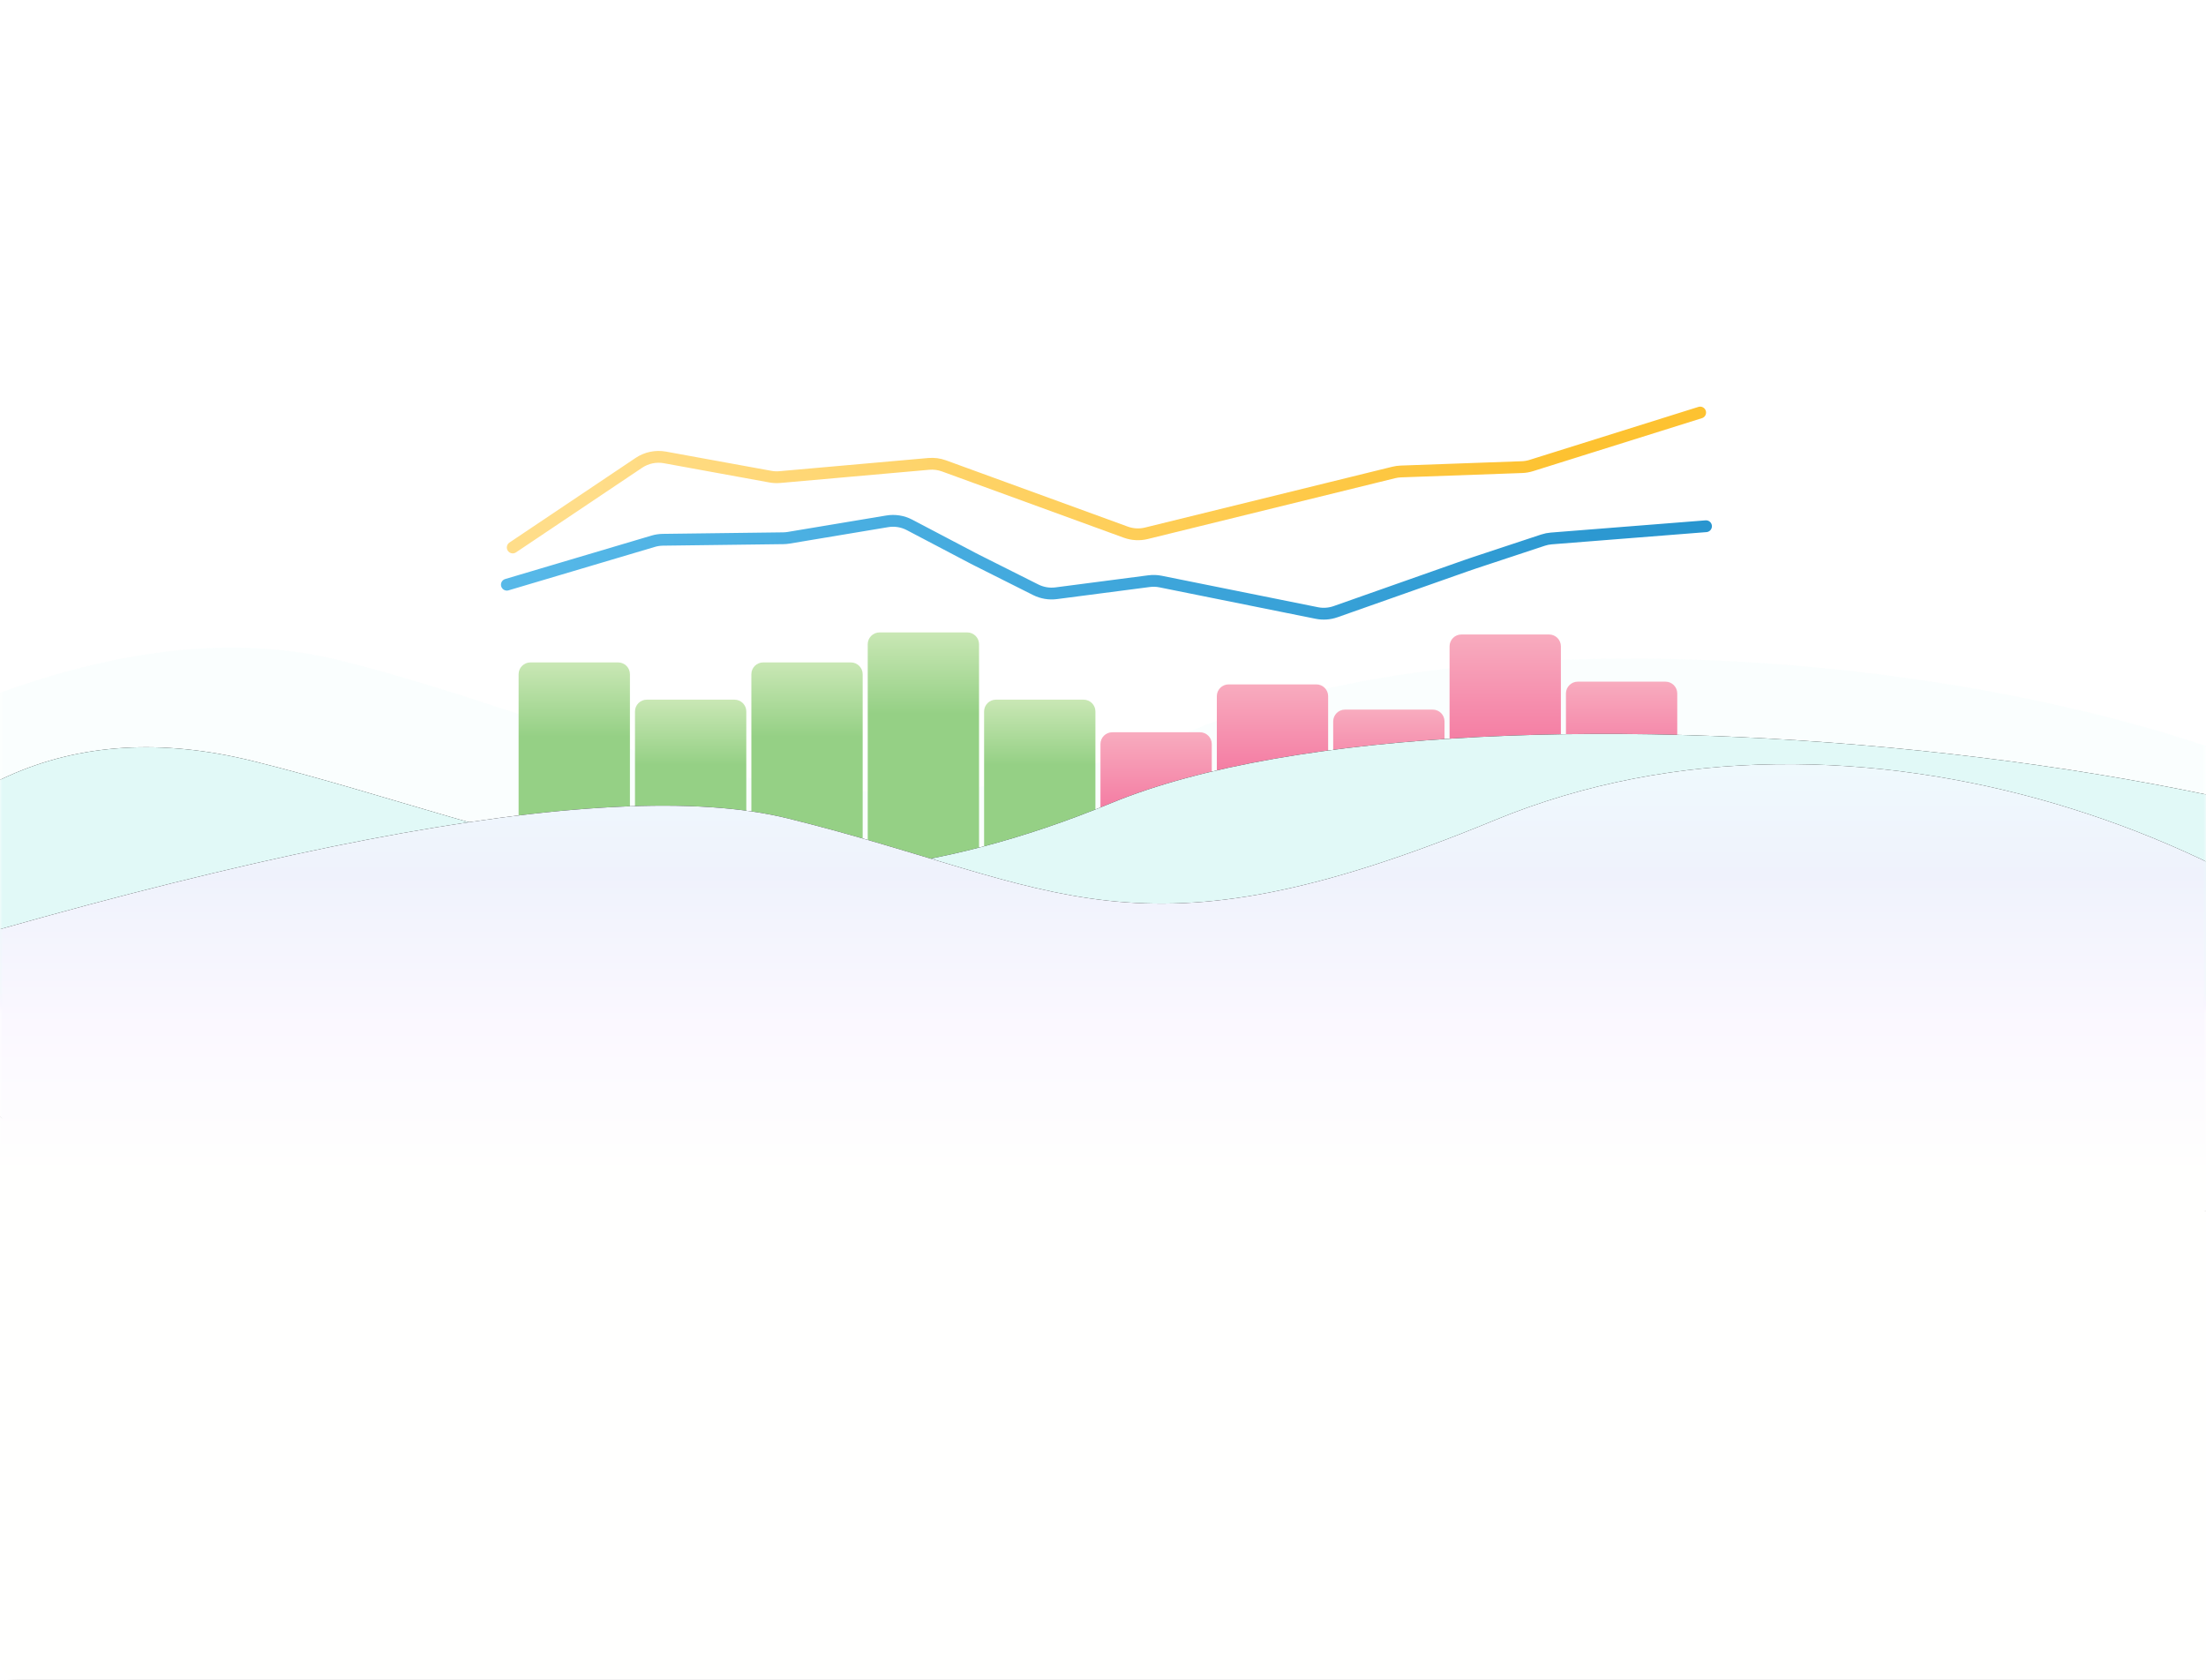 <?xml version="1.0" encoding="UTF-8"?>
<svg version="1.1" viewBox="0 0 436 332" xmlns="http://www.w3.org/2000/svg" xmlns:xlink="http://www.w3.org/1999/xlink">
<defs>
<rect id="f" width="436" height="332" rx="4"/>
<linearGradient id="i" x1="50.009%" x2="50%" y1="48.029%" y2="51.971%">
<stop stop-color="#E1F9F7" offset="0"/>
<stop stop-color="#EFF2FC" offset=".358"/>
<stop stop-color="#F7EFFF" offset=".625"/>
<stop stop-color="#FFFFFE" offset="1"/>
</linearGradient>
<linearGradient id="h" x1="5.732%" x2="88.764%" y1="50.386%" y2="49.697%">
<stop stop-color="#FFDD89" offset="0"/>
<stop stop-color="#FDC231" offset="1"/>
</linearGradient>
<linearGradient id="g" x1="114.2%" x2="-29.32%" y1="49.824%" y2="50.733%">
<stop stop-color="#2190CB" offset="0"/>
<stop stop-color="#65C3F0" offset="1"/>
</linearGradient>
<linearGradient id="b" x1="50%" x2="50%" y1="24.661%" y2="-18.583%">
<stop stop-color="#95D085" offset="0"/>
<stop stop-color="#F1F9D9" offset="1"/>
</linearGradient>
<linearGradient id="a" x1="50%" x2="50%" y1="33.853%" y2="-46.792%">
<stop stop-color="#F47BA2" offset="0"/>
<stop stop-color="#FDEFE6" offset="1"/>
</linearGradient>
<linearGradient id="k" x1="50.009%" x2="50%" y1="48.105%" y2="51.895%">
<stop stop-color="#E1F9F7" offset="0"/>
<stop stop-color="#EFF2FC" offset=".358"/>
<stop stop-color="#F7EFFF" offset=".625"/>
<stop stop-color="#FFFFFE" offset="1"/>
</linearGradient>
<path id="e" d="m-35.609 188.86c21.161-34.505 49.684-47.319 85.569-38.441 53.827 13.317 98.029 37.884 169.66 8.317s269.25-8.207 303.91 35.575c23.107 29.188-60.232 49.297-250.02 60.325l-252.31-15.006-56.817-50.77z"/>
<filter id="m" x="-.3%" y="-1.4%" width="100.5%" height="102.7%">
<feOffset dx="0" dy="0" in="SourceAlpha" result="shadowOffsetOuter1"/>
<feGaussianBlur in="shadowOffsetOuter1" result="shadowBlurOuter1" stdDeviation="0.5"/>
<feColorMatrix in="shadowBlurOuter1" values="0 0 0 0 0.697   0 0 0 0 0.901   0 0 0 0 0.926  0 0 0 1 0"/>
</filter>
<linearGradient id="j" x1="50.009%" x2="50.009%" y2="39.701%">
<stop stop-color="#EFFFFE" offset="0"/>
<stop stop-color="#EFF2FC" offset=".399"/>
<stop stop-color="#FBF8FF" offset=".699"/>
<stop stop-color="#FFFFFE" offset="1"/>
</linearGradient>
<path id="d" d="m-69.785 205.22c114.49-37.839 189.68-52.319 225.57-43.441 53.827 13.317 68.029 29.884 139.66 0.317 71.633-29.567 159.25 4.793 193.91 48.575 12.445 15.72-5.051 138.27-54.358 160.33-28.163 12.597-93.382 12.597-195.66 0l-252.31-15.006-56.817-150.77z"/>
<filter id="l" x="-.5%" y="-1.3%" width="101.1%" height="102.6%">
<feOffset dx="0" dy="0" in="SourceAlpha" result="shadowOffsetOuter1"/>
<feGaussianBlur in="shadowOffsetOuter1" result="shadowBlurOuter1" stdDeviation="1"/>
<feColorMatrix in="shadowBlurOuter1" values="0 0 0 0 0.752   0 0 0 0 0.889   0 0 0 0 0.915  0 0 0 1 0"/>
</filter>
</defs>
<g fill="none" fill-rule="evenodd">
<g transform="translate(-508 -185)">
<g transform="translate(508 185)">
<mask id="c" fill="white">
<use xlink:href="#f"/>
</mask>
<use fill="#FFFFFF" xlink:href="#f"/>
<path d="m-68.329 173.97c54.494-37.839 99.684-52.319 135.57-43.441 53.827 13.317 98.029 42.884 169.66 13.317 71.633-29.567 219.25-8.207 253.91 35.575 23.107 29.188-60.232 49.297-250.02 60.325l-252.31-15.006-56.817-50.77z" fill="url(#i)" mask="url(#c)" opacity=".4"/>
<g mask="url(#c)">
<g transform="translate(100.18 81.541)">
<g stroke-linecap="round" stroke-width="2.333">
<path d="m1.157 26.667 24.931-16.725c1.513-1.015 3.362-1.4 5.155-1.073l20.84 3.801c0.618 0.113 1.248 0.142 1.873 0.086l29.425-2.607c1.022-0.091 2.051 0.045 3.015 0.396l35.931 13.099c1.304 0.475 2.72 0.552 4.068 0.221l48.888-12.02c0.465-0.114 0.941-0.181 1.42-0.198l23.926-0.859c0.626-0.022 1.246-0.129 1.844-0.317l33.371-10.471" stroke="url(#h)"/>
<path d="m0 34.025 28.926-8.59c0.618-0.184 1.259-0.281 1.904-0.289l23.797-0.301c0.356-0.005 0.712-0.036 1.063-0.095l19.487-3.251c1.507-0.251 3.054-0.003 4.407 0.708l12.593 6.617c0.231 0.121 0.463 0.24 0.696 0.357l11.654 5.849c1.249 0.627 2.657 0.865 4.042 0.685l18.355-2.389c0.761-0.099 1.532-0.072 2.284 0.079l30.868 6.215c1.237 0.249 2.518 0.159 3.708-0.261l25.754-9.08c0.592-0.209 1.187-0.412 1.783-0.609l13.464-4.454c0.534-0.177 1.086-0.288 1.647-0.332l30.567-2.416" stroke="url(#g)"/>
</g>
<g transform="translate(2.321 43.459)">
<path d="m94.333 13.291h17.334c1.288 0 2.333 1.044 2.333 2.333v49.876h-22v-49.876c0-1.288 1.044-2.333 2.333-2.333z" fill="url(#b)"/>
<path d="m71.333 0h17.334c1.288 2.0519e-15 2.333 1.044 2.333 2.333v63.167h-22v-63.167c0-1.288 1.044-2.333 2.333-2.333z" fill="url(#b)"/>
<path d="m48.333 5.929h17.334c1.288 0 2.333 1.044 2.333 2.333v57.238h-22v-57.238c0-1.288 1.044-2.333 2.333-2.333z" fill="url(#b)"/>
<path d="m25.333 13.291h17.334c1.288 0 2.333 1.044 2.333 2.333v49.876h-22v-49.876c0-1.288 1.044-2.333 2.333-2.333z" fill="url(#b)"/>
<path d="m2.333 5.929h17.334c1.288 0 2.333 1.044 2.333 2.333v57.238h-22v-57.238c-6.0187e-16 -1.288 1.044-2.333 2.333-2.333z" fill="url(#b)"/>
<path d="m117.33 19.733h17.334c1.288 0 2.333 1.044 2.333 2.333v43.434h-22v-43.434c0-1.288 1.044-2.333 2.333-2.333z" fill="url(#a)"/>
<path d="m140.33 10.271h17.334c1.288 0 2.333 1.044 2.333 2.333v49.896h-22v-49.896c0-1.288 1.044-2.333 2.333-2.333z" fill="url(#a)"/>
<path d="m163.33 15.255h17.334c1.288 0 2.333 1.044 2.333 2.333v37.913h-22v-37.913c0-1.288 1.044-2.333 2.333-2.333z" fill="url(#a)"/>
<path d="m186.33 0.408h17.334c1.288 0 2.333 1.044 2.333 2.333v62.759h-22v-62.759c0-1.288 1.044-2.333 2.333-2.333z" fill="url(#a)"/>
<path d="m209.33 9.733h17.334c1.288 0 2.333 1.044 2.333 2.333v43.434h-22v-43.434c0-1.288 1.044-2.333 2.333-2.333z" fill="url(#a)"/>
</g>
</g>
</g>
<g mask="url(#c)">
<use fill="black" filter="url(#m)" xlink:href="#e"/>
<use fill="url(#k)" fill-rule="evenodd" xlink:href="#e"/>
</g>
<g mask="url(#c)">
<use fill="black" filter="url(#l)" xlink:href="#d"/>
<use fill="url(#j)" fill-rule="evenodd" xlink:href="#d"/>
</g>
</g>
</g>
</g>
</svg>
